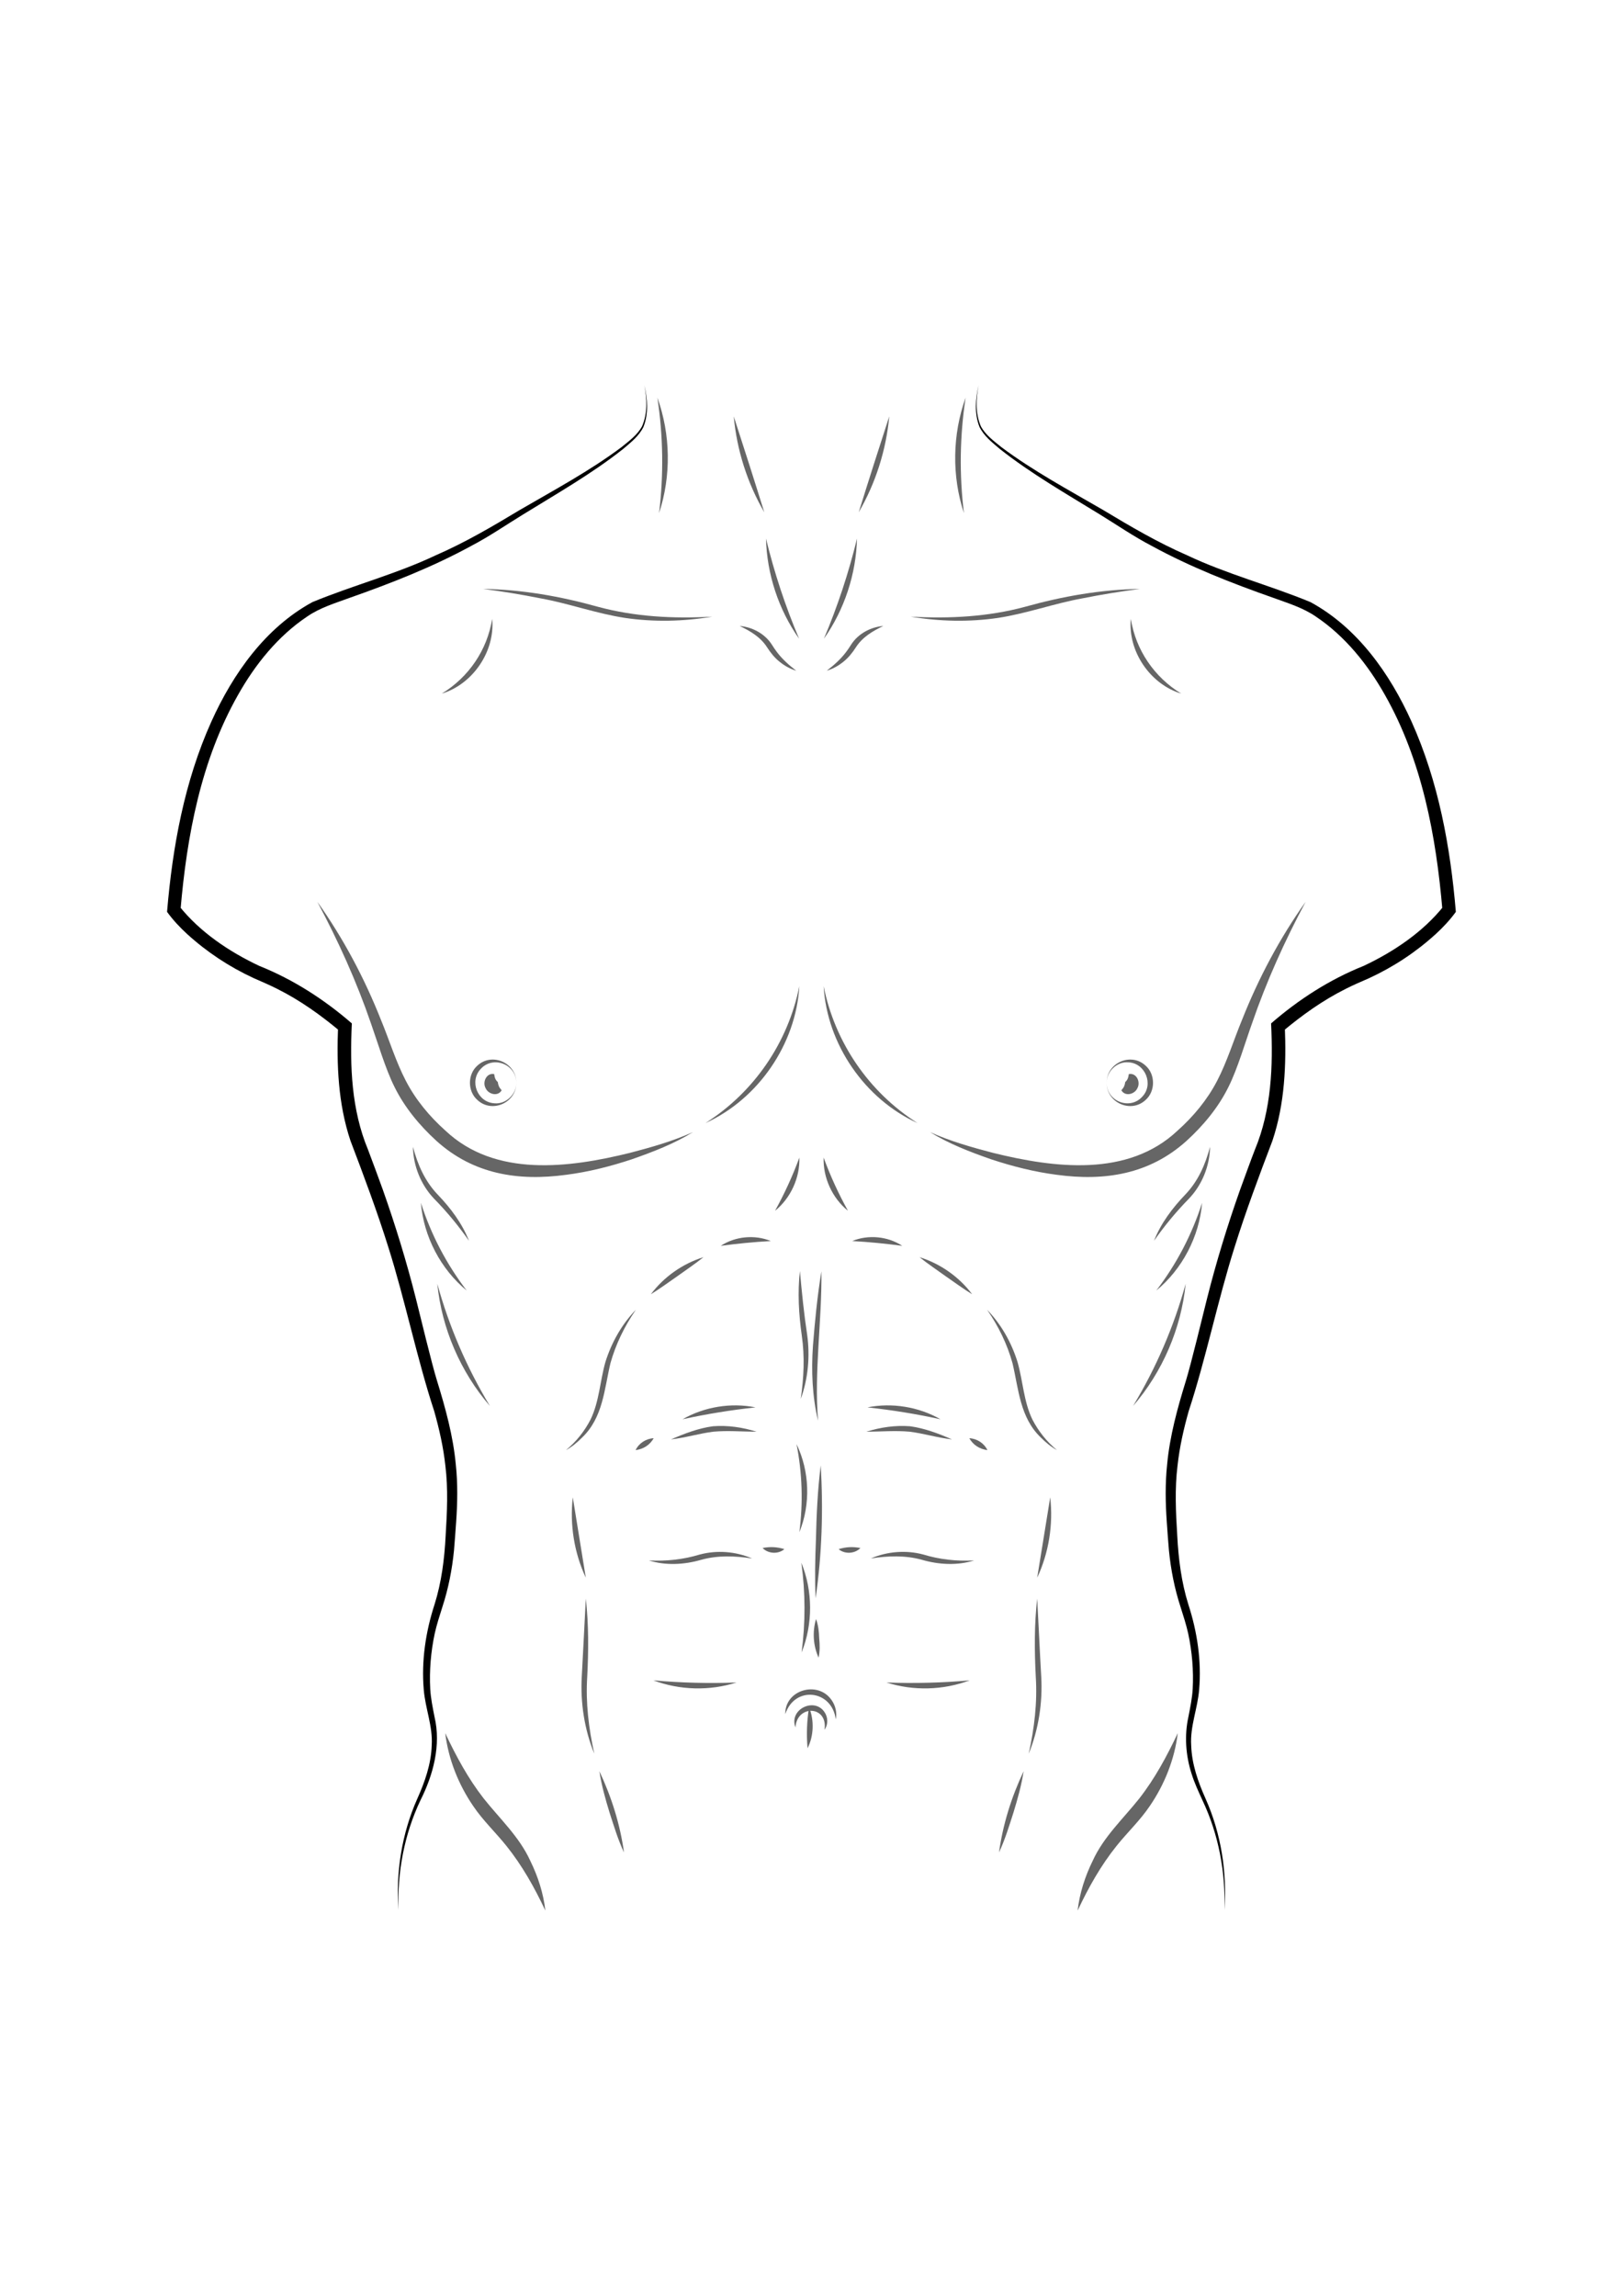 <?xml version="1.0" encoding="utf-8"?>
<!-- Generator: Adobe Illustrator 28.0.0, SVG Export Plug-In . SVG Version: 6.00 Build 0)  -->
<svg version="1.1" id="Capa_1" xmlns="http://www.w3.org/2000/svg" xmlns:xlink="http://www.w3.org/1999/xlink" x="0px" y="0px"
	 viewBox="0 0 595.28 841.89" style="enable-background:new 0 0 595.28 841.89;" xml:space="preserve">
<style type="text/css">
	.st0{fill:#666666;}
</style>
<g>
	<path d="M236.33,141.27c1.18,4.95,1.59,10.4-0.31,15.24c-1.63,3.39-4.7,5.78-7.48,8.14c-11.52,9.11-24.37,16.41-36.81,24.09
		c-6.19,3.79-12.33,8.03-18.84,11.42c-14.2,7.77-29.4,13.7-44.61,19.06c-5.39,1.98-10.91,3.61-15.65,6.89
		c-10.7,7.16-19.03,17.54-25.32,28.71c-13.63,24.02-18.81,51.78-21.12,79.06c0,0-0.46-1.62-0.46-1.62
		c7.63,9.57,18.37,16.77,29.38,21.95c12.43,4.97,23.89,12.35,33.94,21.09c-0.77,15.6-0.14,31.72,5.91,46.24
		c1.24,3.21,4.23,11.37,5.43,14.68c4.65,13.12,8.74,26.48,12.15,39.98c1.66,6.56,5.77,23.76,7.75,30.14
		c3.09,10,5.92,20.26,6.89,30.74c0.75,7.02,0.61,14.13,0.12,21.08c-0.17,2.47-0.56,7.92-0.79,10.42
		c-0.69,6.98-2.06,13.99-4.24,20.65c-1.05,3.33-2.11,6.56-2.84,9.88c-1.41,6.6-1.99,13.56-1.63,20.29c0.2,3.39,0.89,6.71,1.56,10.14
		c2.47,10.41-0.45,21.33-5.16,30.66c-5.91,12.46-8.54,26.4-8.03,40.26c-1.04-13.86,1.19-28.04,6.85-40.77
		c2.81-6.27,5.11-12.77,5.32-19.67c0.44-6.97-2.35-13.47-2.92-20.42c-0.91-10.51,0.71-21.26,3.96-31.23
		c2.55-8.12,3.65-16.74,4.07-25.23c0.53-8.54,0.95-17.22-0.1-25.65c-0.73-6.77-2.24-13.45-4.1-20.03
		c-6.23-18.93-10.76-41.01-16.79-60.01c-4.05-12.98-9.06-26.37-13.91-39.11c-4.56-13.59-5.11-27.92-4.55-42.05
		c0,0,0.89,2.02,0.89,2.02c-7.23-6.05-14.82-11.49-23.23-15.69c-2.5-1.27-6.02-2.8-8.61-3.93c-8.96-4.14-17.18-9.57-24.46-16.21
		c-2.63-2.42-5.15-5.1-7.32-8.09c2-23.86,6.36-47.79,16.25-69.77c7.93-17.57,19.81-34.44,37.08-43.83
		c14.93-6.17,30.68-10.25,45.27-17.18c10.75-4.68,20.73-10.55,30.8-16.61c12.66-7.36,25.58-14.27,37.3-23.04
		c2.78-2.27,5.83-4.46,7.53-7.66C237.56,151.59,237.33,146.22,236.33,141.27L236.33,141.27z"/>
</g>
<g>
	<path class="st0" d="M163.3,635.57c4.07,8.57,8.37,16.59,14.12,23.96c5.84,7.36,13.05,14.03,17.04,22.77
		c2.85,5.79,4.85,11.98,5.56,18.32c-4.04-8.57-8.5-16.51-14.34-23.79c-3.87-4.83-8.59-9.29-12.1-14.51
		C168.14,654.38,164.45,645.08,163.3,635.57L163.3,635.57z"/>
</g>
<g>
	<path class="st0" d="M180.52,226.96c1.12,11.87-7.08,23.94-18.47,27.39C171.93,248.3,178.67,238.42,180.52,226.96L180.52,226.96z"
		/>
</g>
<g>
	<path class="st0" d="M241.11,145.83c4.87,13.46,5.11,28.73,0.62,42.33C243.45,174.04,243.25,159.9,241.11,145.83L241.11,145.83z"/>
</g>
<g>
	<path class="st0" d="M269.12,152.68c3.81,11.74,7.54,23.39,11.2,35.17C274.1,177.15,270.24,165.01,269.12,152.68L269.12,152.68z"/>
</g>
<g>
	<path class="st0" d="M280.95,197.5c3.07,12.6,7.09,24.78,12.14,36.73C285.56,223.58,281.28,210.53,280.95,197.5L280.95,197.5z"/>
</g>
<g>
	<path class="st0" d="M271.3,229.56c4.62,0.36,9.23,2.83,11.78,6.8c0.63,0.98,1.19,1.87,1.85,2.72c2,2.66,4.42,4.81,7.11,6.88
		c-2.19-0.65-4.25-1.79-6.06-3.25c-1.81-1.41-3.35-3.34-4.56-5.23C279.05,233.72,275.3,231.44,271.3,229.56L271.3,229.56z"/>
</g>
<g>
	<path class="st0" d="M177.2,215.97c14.22,0.2,28.39,2.71,42.06,6.53c13.66,3.7,27.86,4.42,41.97,3.63
		c-10.52,1.78-21.38,2.02-31.96,0.47c-10.55-1.6-20.64-5.32-31.11-7.2C191.23,218.02,184.24,216.87,177.2,215.97L177.2,215.97z"/>
</g>
<g>
	<path class="st0" d="M116.4,330.71c9.48,13.32,17.24,27.93,23.29,43.2c3.14,7.58,5.52,15.45,9.15,22.41
		c3.6,6.96,8.72,13.12,14.56,18.32c18.23,17.16,45.23,13.66,67.64,8.13c7.84-2.05,15.73-4.28,23.13-7.62
		c-6.98,4.32-14.71,7.27-22.44,9.98c-7.8,2.58-15.83,4.63-24.07,5.68c-17.63,2.39-33.98-0.18-47.56-12.42
		c-6.22-5.67-11.77-12.37-15.48-19.95c-3.29-6.6-6.11-16.23-8.57-23.17C130.77,359.88,124.08,345.09,116.4,330.71L116.4,330.71z"/>
</g>
<g>
	<path class="st0" d="M258.74,411.84c17.83-11.31,30.3-29.52,34.44-50.21C291.95,382.89,278.13,403.03,258.74,411.84L258.74,411.84z
		"/>
</g>
<g>
	<path class="st0" d="M181.27,393.89c0.18,1.67,0.63,2.25,1.32,2.94c0.16,0.99,0.25,1.71,1.41,2.97c-1.36,2.44-4.94,1.51-5.93-0.84
		C176.87,396.69,178.52,393.3,181.27,393.89L181.27,393.89z"/>
</g>
<g>
	<path class="st0" d="M189.36,397.08c0.1,7.26-8.91,11.33-14.29,6.27c-3.61-3.19-3.61-9.37,0-12.55
		C180.45,385.74,189.46,389.82,189.36,397.08L189.36,397.08z M189.36,397.08c0.02-6.86-8.56-10.11-13.07-5.06
		c-4.23,4.51-1.15,12.22,5.06,12.57C185.51,405.01,189.46,401.3,189.36,397.08L189.36,397.08z"/>
</g>
<g>
	<path class="st0" d="M151.47,420.56c1.7,6.53,4.42,12.66,9.1,17.54c4.71,4.91,8.94,10.53,11.44,16.91
		c-3.94-5.61-8.12-10.67-12.92-15.56C154.33,434.39,151.56,427.46,151.47,420.56L151.47,420.56z"/>
</g>
<g>
	<path class="st0" d="M154.37,441.1c3.75,11.66,9.37,22.44,16.81,32.16C161.62,465.41,155.39,453.41,154.37,441.1L154.37,441.1z"/>
</g>
<g>
	<path class="st0" d="M160.39,470.77c4.36,15.8,10.83,30.79,19.3,44.82C168.9,503.14,162.03,487.15,160.39,470.77L160.39,470.77z"/>
</g>
<g>
	<path class="st0" d="M293.19,424.5c0.25,7.35-3.19,14.89-8.92,19.5C287.76,437.66,290.69,431.3,293.19,424.5L293.19,424.5z"/>
</g>
<g>
	<path class="st0" d="M282.71,455.1c-6.23,0.35-12.18,0.93-18.36,1.76C269.64,453.36,276.84,452.68,282.71,455.1L282.71,455.1z"/>
</g>
<g>
	<path class="st0" d="M258.02,461.02c-2.69,2.19-6.71,4.91-9.54,6.95c-2.89,1.99-6.77,4.84-9.76,6.64
		C243.5,468.23,250.41,463.38,258.02,461.02L258.02,461.02z"/>
</g>
<g>
	<path class="st0" d="M233.22,480.31c-4.16,6.01-7.37,12.61-9.33,19.61c-2.28,9.63-2.72,19.96-10.45,27.3
		c-1.75,1.76-3.69,3.36-5.85,4.55c3.79-3.11,6.84-7,9.02-11.23c3.19-6.6,3.45-14.1,5.45-21.11
		C224.29,492.34,228.05,485.62,233.22,480.31L233.22,480.31z"/>
</g>
<g>
	<path class="st0" d="M233.12,531.77c1.22-2.55,3.83-4.22,6.64-4.36C238.35,529.89,236.01,531.4,233.12,531.77L233.12,531.77z"/>
</g>
<g>
	<path class="st0" d="M250.34,520.46c7.97-4.57,17.76-6.17,26.77-4.36C268.05,517.09,259.24,518.51,250.34,520.46L250.34,520.46z"/>
</g>
<g>
	<path class="st0" d="M246.09,527.83c4.95-2.12,10.06-4.09,15.42-4.81c5.44-0.41,10.84,0.38,16.01,2.01
		c-5.3-0.03-10.6-0.49-15.83-0.02C256.45,525.65,251.38,527.27,246.09,527.83L246.09,527.83z"/>
</g>
<g>
	<path class="st0" d="M210.09,549.1c1.6,9.87,3.19,19.6,4.77,29.46C210.61,569.46,208.93,559.07,210.09,549.1L210.09,549.1z"/>
</g>
<g>
	<path class="st0" d="M214.86,586.24c1.08,9.51,1.01,19.12,0.52,28.66c-0.61,9.5,0.54,18.89,2.59,28.19
		c-3.63-8.89-5.13-18.7-4.59-28.29C213.87,606.39,214.41,594.55,214.86,586.24L214.86,586.24z"/>
</g>
<g>
	<path class="st0" d="M219.84,649.53c4.44,9.42,7.6,19.45,9.03,29.78c-2.23-4.74-3.7-9.69-5.31-14.65
		C222.03,659.68,220.63,654.7,219.84,649.53L219.84,649.53z"/>
</g>
<g>
	<path class="st0" d="M239.63,616.2c9.88,0.91,20.59,1.18,30.5,0.78C260.31,620.13,249.28,619.84,239.63,616.2L239.63,616.2z"/>
</g>
<g>
	<path class="st0" d="M237.99,572.23c6.43,0.32,12.54-0.32,18.71-2.18c6.29-1.68,13.21-1.12,19.16,1.46
		c-6.27-0.97-12.55-1.21-18.67,0.48C251.01,573.79,244.18,574.17,237.99,572.23L237.99,572.23z"/>
</g>
<g>
	<path class="st0" d="M279.7,567.67c2.74-0.54,5.32-0.42,7.99,0.41C285.46,570.01,281.72,569.8,279.7,567.67L279.7,567.67z"/>
</g>
<g>
	<path class="st0" d="M293.91,573.06c4.24,10.34,4.29,22.52,0.1,32.89C295.45,594.97,295.43,584.04,293.91,573.06L293.91,573.06z"/>
</g>
<g>
	<path class="st0" d="M292.15,529.59c4.82,9.91,5.21,22.07,1.04,32.27C294.59,551.05,294.26,540.29,292.15,529.59L292.15,529.59z"/>
</g>
<g>
	<path class="st0" d="M293.39,466.1c0.71,7.86,1.47,15.57,2.66,23.37c1.08,7.86,0.37,16.07-2.35,23.52
		c1.12-7.76,1.5-15.51,0.37-23.27C292.97,481.93,292.5,473.95,293.39,466.1L293.39,466.1z"/>
</g>
<g>
	<path class="st0" d="M301.28,466.2c0.21,18.31-2.71,36.46-1.24,54.78c-2.14-8.96-2.5-18.29-1.87-27.46
		C298.89,484.39,299.78,475.26,301.28,466.2L301.28,466.2z"/>
</g>
<g>
	<path class="st0" d="M301.02,537.38c0.97,16.25,0.46,32.59-1.87,48.71c-0.34-7.11-0.18-14.24,0.11-21.34
		C299.47,555.6,299.88,546.46,301.02,537.38L301.02,537.38z"/>
</g>
<g>
	<path class="st0" d="M299.31,593.71c0.83,2.32,1.08,4.63,1.15,7.04c0.23,2.39,0.3,4.72-0.22,7.13
		C298.24,603.45,297.92,598.36,299.31,593.71L299.31,593.71z"/>
</g>
<g>
	<path class="st0" d="M296.74,626.08c1.94,4.76,1.75,10.42-0.54,15.02C295.75,636.04,295.94,631.09,296.74,626.08L296.74,626.08z"/>
</g>
<g>
	<path class="st0" d="M291.76,633.47c-2.66-6.97,7.91-11.64,11.15-4.73c0.85,1.88,0.59,4.08-0.49,5.58
		C303.76,625.44,292.28,624.98,291.76,633.47L291.76,633.47z"/>
</g>
<g>
	<path class="st0" d="M288.03,628.57c-0.19-8.89,11.89-12.38,16.92-5.22c1.53,2.1,2.09,4.78,1.6,7.16
		C305.15,619.65,291.47,618.07,288.03,628.57L288.03,628.57z"/>
</g>
<g>
	<path d="M358.94,141.27c-1,4.95-1.23,10.32,0.8,15.03c1.7,3.2,4.75,5.4,7.53,7.66c11.72,8.78,24.64,15.68,37.3,23.04
		c10.07,6.06,20.04,11.92,30.8,16.61c14.59,6.93,30.34,11.01,45.27,17.18c17.27,9.38,29.15,26.26,37.08,43.83
		c9.89,21.98,14.25,45.91,16.25,69.77c-2.17,3-4.69,5.67-7.32,8.09c-7.28,6.64-15.5,12.07-24.46,16.21
		c-2.62,1.14-6.12,2.65-8.61,3.93c-8.4,4.2-16,9.64-23.23,15.69c0,0,0.89-2.02,0.89-2.02c0.57,14.12,0.01,28.46-4.55,42.05
		c-4.85,12.74-9.86,26.12-13.91,39.11c-6.04,19.01-10.56,41.07-16.79,60.01c-1.86,6.58-3.37,13.26-4.1,20.03
		c-1.05,8.42-0.63,17.13-0.1,25.65c0.43,8.47,1.53,17.11,4.07,25.23c3.25,9.97,4.87,20.73,3.96,31.23
		c-0.56,6.96-3.36,13.46-2.92,20.42c0.21,6.88,2.51,13.4,5.32,19.67c5.66,12.73,7.89,26.92,6.85,40.77
		c0.51-13.85-2.12-27.79-8.03-40.26c-1.43-3.15-2.93-6.32-3.98-9.69c-2.17-6.7-2.7-14.09-1.17-20.97c0.67-3.43,1.36-6.75,1.56-10.14
		c0.37-6.73-0.22-13.69-1.63-20.29c-0.73-3.31-1.79-6.55-2.84-9.88c-2.18-6.66-3.55-13.67-4.24-20.65
		c-0.24-2.61-0.61-7.81-0.79-10.42c-0.49-6.95-0.62-14.06,0.12-21.08c0.97-10.48,3.8-20.73,6.89-30.74
		c1.94-6.32,6.06-23.41,7.75-30.14c3.4-13.5,7.5-26.86,12.15-39.98c1.23-3.36,4.17-11.49,5.43-14.68
		c6.05-14.53,6.68-30.65,5.91-46.24c10.04-8.74,21.51-16.13,33.94-21.09c11.01-5.18,21.74-12.38,29.38-21.95
		c0,0-0.46,1.61-0.46,1.61c-2.32-27.28-7.49-55.04-21.12-79.06c-6.29-11.16-14.62-21.55-25.32-28.71
		c-4.75-3.27-10.26-4.92-15.65-6.89c-15.21-5.35-30.4-11.29-44.61-19.06c-6.51-3.39-12.65-7.62-18.84-11.42
		c-12.45-7.67-25.29-14.98-36.81-24.09c-2.78-2.37-5.85-4.75-7.48-8.14C357.35,151.67,357.76,146.23,358.94,141.27L358.94,141.27z"
		/>
</g>
<g>
	<path class="st0" d="M431.98,635.57c-1.15,9.51-4.84,18.81-10.29,26.75c-3.51,5.22-8.23,9.68-12.1,14.51
		c-5.84,7.28-10.3,15.22-14.34,23.79c0.72-6.34,2.71-12.53,5.56-18.32c3.99-8.74,11.2-15.41,17.04-22.76
		C423.61,652.16,427.91,644.14,431.98,635.57L431.98,635.57z"/>
</g>
<g>
	<path class="st0" d="M414.76,226.96c1.84,11.45,8.59,21.33,18.47,27.39C421.84,250.9,413.64,238.83,414.76,226.96L414.76,226.96z"
		/>
</g>
<g>
	<path class="st0" d="M354.17,145.83c-2.15,14.07-2.35,28.2-0.62,42.33C349.06,174.57,349.3,159.3,354.17,145.83L354.17,145.83z"/>
</g>
<g>
	<path class="st0" d="M326.16,152.68c-1.13,12.33-4.98,24.47-11.2,35.17C318.62,176.07,322.35,164.42,326.16,152.68L326.16,152.68z"
		/>
</g>
<g>
	<path class="st0" d="M314.33,197.5c-0.33,13.03-4.62,26.08-12.14,36.73C307.24,222.28,311.26,210.1,314.33,197.5L314.33,197.5z"/>
</g>
<g>
	<path class="st0" d="M323.98,229.56c-4,1.88-7.75,4.16-10.12,7.91c-1.21,1.89-2.75,3.82-4.56,5.23c-1.81,1.47-3.87,2.6-6.06,3.25
		c2.69-2.07,5.11-4.22,7.11-6.88c0.66-0.85,1.23-1.74,1.85-2.72C314.75,232.39,319.35,229.91,323.98,229.56L323.98,229.56z"/>
</g>
<g>
	<path class="st0" d="M418.08,215.97c-7.04,0.9-14.03,2.05-20.96,3.43c-10.47,1.88-20.56,5.6-31.11,7.2
		c-10.59,1.55-21.45,1.31-31.96-0.47c14.11,0.79,28.31,0.07,41.97-3.63C389.69,218.68,403.85,216.17,418.08,215.97L418.08,215.97z"
		/>
</g>
<g>
	<path class="st0" d="M478.87,330.71c-7.68,14.37-14.36,29.17-19.65,44.56c-2.51,7-5.27,16.54-8.57,23.17
		c-3.71,7.59-9.25,14.28-15.48,19.95c-13.58,12.24-29.95,14.81-47.56,12.42c-8.24-1.06-16.27-3.1-24.07-5.68
		c-7.73-2.7-15.46-5.66-22.44-9.98c7.4,3.34,15.3,5.57,23.13,7.62c22.4,5.53,49.42,9.03,67.64-8.13
		c5.84-5.2,10.96-11.36,14.56-18.32c3.63-6.96,6.01-14.83,9.15-22.41C461.63,358.64,469.39,344.03,478.87,330.71L478.87,330.71z"/>
</g>
<g>
	<path class="st0" d="M336.53,411.84c-19.39-8.81-33.21-28.95-34.44-50.21C306.23,382.32,318.7,400.53,336.53,411.84L336.53,411.84z
		"/>
</g>
<g>
	<path class="st0" d="M414.01,393.89c2.75-0.6,4.4,2.79,3.21,5.07c-0.99,2.35-4.57,3.28-5.93,0.84c1.15-1.26,1.25-1.98,1.41-2.97
		C413.38,396.14,413.82,395.57,414.01,393.89L414.01,393.89z"/>
</g>
<g>
	<path class="st0" d="M405.91,397.08c-0.02,6.86,8.57,10.12,13.07,5.06c4.24-4.46,1.11-12.26-5.06-12.57
		C409.77,389.16,405.82,392.86,405.91,397.08L405.91,397.08z M405.91,397.08c-0.1-7.26,8.91-11.34,14.29-6.28
		c3.6,3.18,3.61,9.36,0,12.55C414.82,408.41,405.82,404.35,405.91,397.08L405.91,397.08z"/>
</g>
<g>
	<path class="st0" d="M443.81,420.56c-0.09,6.9-2.86,13.84-7.62,18.88c-4.8,4.9-8.99,9.96-12.92,15.56c2.5-6.38,6.73-12,11.44-16.91
		C439.39,433.21,442.11,427.08,443.81,420.56L443.81,420.56z"/>
</g>
<g>
	<path class="st0" d="M440.9,441.1c-1.01,12.32-7.25,24.31-16.81,32.16C431.54,463.53,437.16,452.76,440.9,441.1L440.9,441.1z"/>
</g>
<g>
	<path class="st0" d="M434.88,470.77c-1.64,16.38-8.51,32.37-19.3,44.82C424.05,501.56,430.52,486.57,434.88,470.77L434.88,470.77z"
		/>
</g>
<g>
	<path class="st0" d="M302.09,424.5c2.49,6.8,5.42,13.16,8.92,19.5C305.28,439.39,301.83,431.85,302.09,424.5L302.09,424.5z"/>
</g>
<g>
	<path class="st0" d="M312.57,455.1c5.87-2.43,13.07-1.75,18.36,1.76C324.75,456.04,318.79,455.45,312.57,455.1L312.57,455.1z"/>
</g>
<g>
	<path class="st0" d="M337.26,461.02c7.61,2.36,14.52,7.21,19.3,13.59c-2.97-1.79-6.88-4.66-9.76-6.64
		C343.96,465.92,339.96,463.22,337.26,461.02L337.26,461.02z"/>
</g>
<g>
	<path class="st0" d="M362.05,480.31c5.17,5.31,8.93,12.02,11.15,19.12c2,7.01,2.26,14.51,5.45,21.11
		c2.18,4.22,5.23,8.12,9.02,11.23c-2.16-1.19-4.09-2.78-5.85-4.55c-7.73-7.35-8.17-17.66-10.45-27.3
		C369.43,492.92,366.22,486.33,362.05,480.31L362.05,480.31z"/>
</g>
<g>
	<path class="st0" d="M362.16,531.77c-2.89-0.37-5.23-1.88-6.64-4.36C358.33,527.55,360.94,529.22,362.16,531.77L362.16,531.77z"/>
</g>
<g>
	<path class="st0" d="M344.94,520.46c-8.9-1.96-17.71-3.37-26.77-4.36C327.18,514.29,336.97,515.89,344.94,520.46L344.94,520.46z"/>
</g>
<g>
	<path class="st0" d="M349.19,527.83c-5.3-0.56-10.36-2.18-15.61-2.82c-5.23-0.47-10.53-0.01-15.83,0.02
		c5.17-1.63,10.57-2.42,16.01-2.01C339.13,523.74,344.23,525.71,349.19,527.83L349.19,527.83z"/>
</g>
<g>
	<path class="st0" d="M385.19,549.1c1.16,9.97-0.52,20.37-4.77,29.46C382,568.69,383.59,558.96,385.19,549.1L385.19,549.1z"/>
</g>
<g>
	<path class="st0" d="M380.42,586.24c0.45,8.26,0.99,20.19,1.48,28.57c0.54,9.59-0.96,19.39-4.59,28.29
		c2.05-9.3,3.2-18.69,2.59-28.19C379.41,605.36,379.33,595.75,380.42,586.24L380.42,586.24z"/>
</g>
<g>
	<path class="st0" d="M375.44,649.53c-0.79,5.17-2.2,10.15-3.72,15.13c-1.6,4.95-3.08,9.91-5.31,14.65
		C367.84,668.98,371,658.94,375.44,649.53L375.44,649.53z"/>
</g>
<g>
	<path class="st0" d="M355.65,616.2c-9.65,3.64-20.68,3.93-30.5,0.78C335.05,617.37,345.77,617.11,355.65,616.2L355.65,616.2z"/>
</g>
<g>
	<path class="st0" d="M357.28,572.23c-6.19,1.94-13.02,1.55-19.19-0.25c-6.12-1.69-12.4-1.45-18.67-0.48
		c5.95-2.58,12.87-3.14,19.16-1.46C344.74,571.91,350.85,572.55,357.28,572.23L357.28,572.23z"/>
</g>
<g>
	<path class="st0" d="M315.58,567.67c-2.02,2.13-5.76,2.34-7.99,0.42C310.26,567.25,312.83,567.13,315.58,567.67L315.58,567.67z"/>
</g>
</svg>
